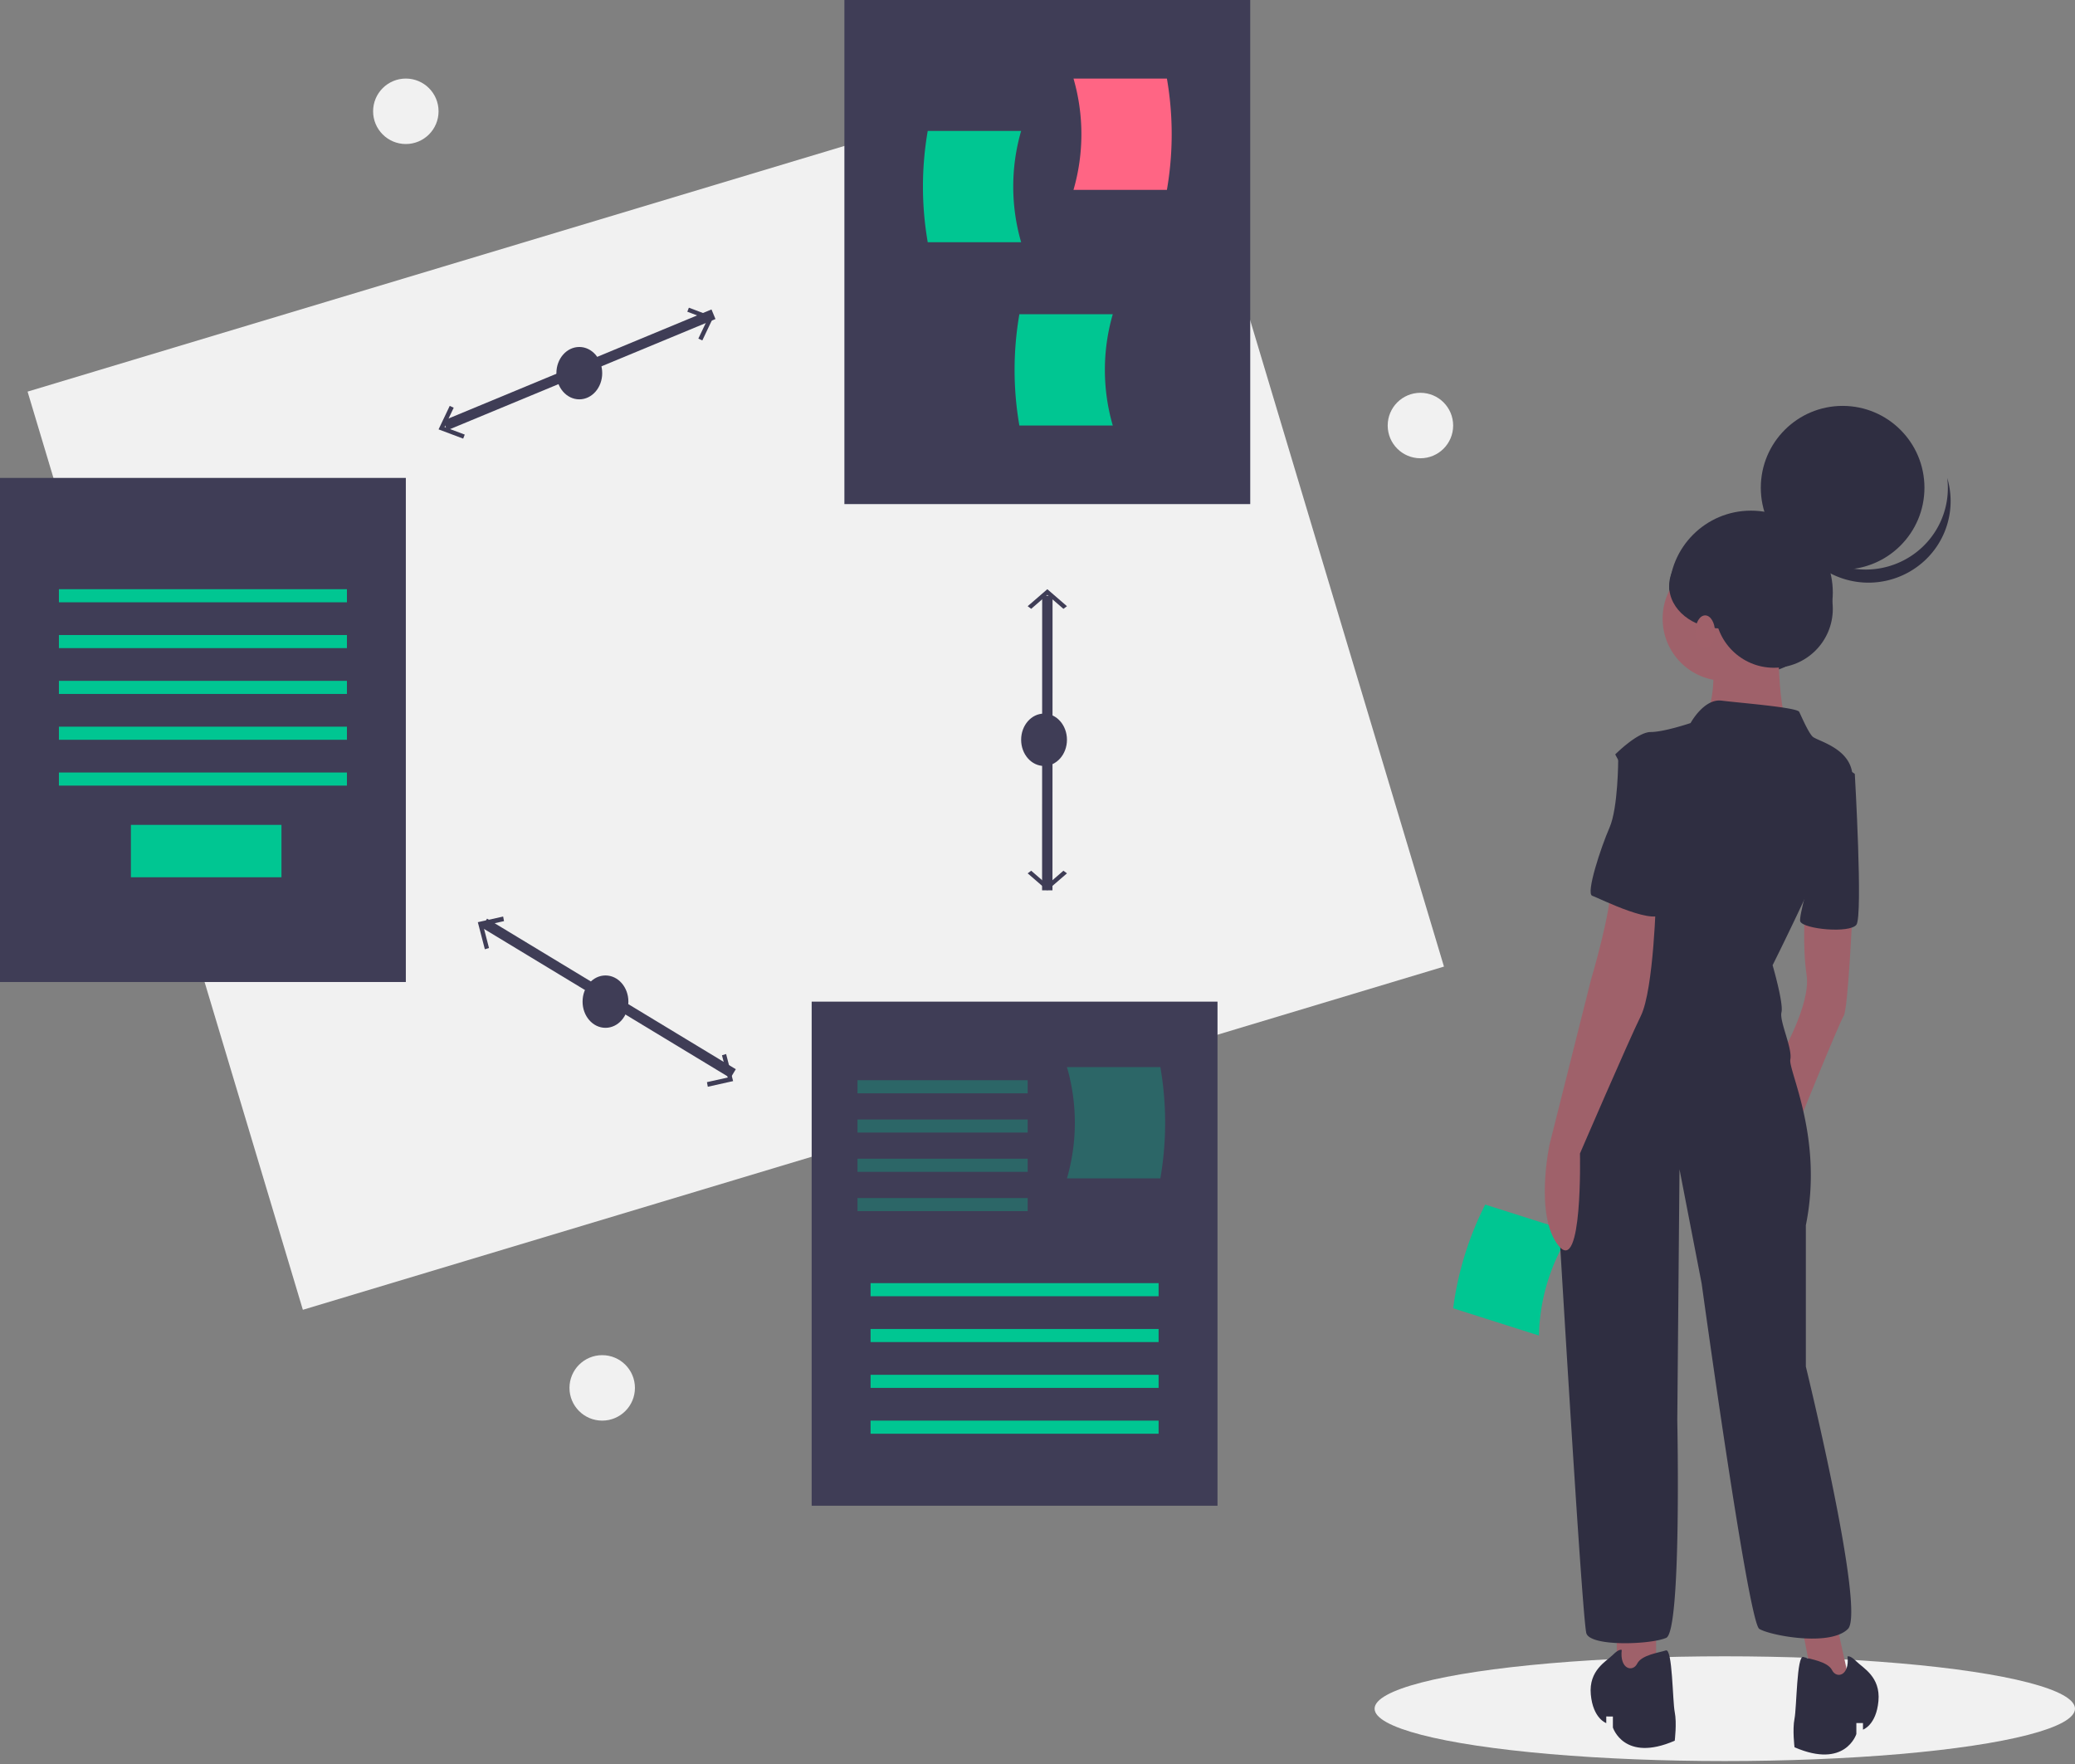 <svg xmlns="http://www.w3.org/2000/svg" width="400" height="340" viewBox="0 0 400 340">
    <rect x="0" y="0" width="400" height="340" fill="#808080" stroke="none"/>
    <g fill="none" fill-rule="evenodd" transform="matrix(-1 0 0 1 400 0)">
        <circle cx="321.767" cy="21.451" r="6.309" fill="#F1F1F1" fill-rule="nonzero"/>
        <circle cx="283.912" cy="267.508" r="6.309" fill="#F1F1F1" fill-rule="nonzero"/>
        <circle cx="126.183" cy="82.019" r="6.309" fill="#F1F1F1" fill-rule="nonzero"/>
        <ellipse cx="67.508" cy="329.338" fill="#F1F1F1" fill-rule="nonzero" rx="67.508" ry="10.095"/>
        <path fill="#00C692" fill-rule="nonzero" d="M103.337 257.413l16.537-5.25a62.04 62.04 0 0 0-6.177-19.986l-16.536 5.25a38.045 38.045 0 0 1 6.176 19.986z"/>
        <circle cx="62.461" cy="114.196" r="15.773" fill="#2F2E41" fill-rule="nonzero"/>
        <path fill="#9F616A" fill-rule="nonzero" d="M45.846 313.453l-2.944 13.36h7.15l2.945-15.141zM80.757 312.934v11.777l7.571.841v-12.618zM42.902 175.827s.841 18.67 1.683 19.973c.84 1.303 8.412 19.973 8.412 19.973l3.785-12.157s-5.888-9.987-5.047-15.631c.841-5.645.311-12.59.311-12.59l-9.144.432z"/>
        <circle cx="67.508" cy="119.243" r="11.987" fill="#9F616A" fill-rule="nonzero"/>
        <path fill="#9F616A" fill-rule="nonzero" d="M57.17 121.136s.435 17.528-2.603 20.157c-3.037 2.629 17.357.438 17.357.438s-4.339-12.27-.868-14.899c3.472-2.629-13.885-5.696-13.885-5.696z"/>
        <path fill="#2F2E41" fill-rule="nonzero" d="M74.105 139.365s-2.564-4.754-5.983-4.321c-3.418.432-14.528 1.296-14.956 2.16-.427.865-1.709 3.89-2.564 4.754-.854.865-7.264 2.161-7.691 7.347-.428 5.186 15.383 36.734 15.383 36.734s-2.137 7.347-1.71 9.075c.428 1.73-2.136 6.915-1.709 9.076.428 2.16-6.41 15.126-2.99 31.98v27.226s-11.538 47.106-8.12 50.564c3.419 3.457 14.956 1.296 17.093 0 2.136-1.297 11.11-66.554 11.11-66.554l4.273-22.04.427 48.402s-.854 40.624 2.137 41.92c2.991 1.297 14.529 1.729 15.383-.864.667-2.022 3.932-55.83 5.338-79.417a89.093 89.093 0 0 0-1.882-24.277c-1.778-8.159-4.36-17.744-7.302-21.634-5.555-7.347-8.973-30.683-8.973-30.683l7.264-13.398s-4.273-4.321-6.837-4.321-7.691-1.729-7.691-1.729z"/>
        <path fill="#2F2E41" fill-rule="nonzero" d="M44.691 147.634l-2.244 1.526s-1.586 27.375-.31 29.075c1.277 1.7 10.155.87 10.824-.628.669-1.497-8.27-29.973-8.27-29.973z"/>
        <path fill="#9F616A" fill-rule="nonzero" d="M80.757 172.696s.42 17.971 2.935 23.106c2.515 5.134 11.737 26.529 11.737 26.529s-.535 23.548 4.134 17.764c4.67-5.783 1.735-19.476 1.735-19.476l-7.965-31.664s-4.192-14.12-3.773-18.399c.42-4.279-8.803 2.14-8.803 2.14z"/>
        <path fill="#2F2E41" fill-rule="nonzero" d="M87.379 318.022s.425-.34 1.702.934c1.278 1.274 4.684 2.972 4.258 7.642-.426 4.67-2.98 5.519-2.98 5.519v-1.274H89.08v2.123s-2.128 6.792-11.92 2.547c0 0-.426-3.396 0-5.52.426-2.122.426-12.31 1.703-11.886 1.277.425 4.683.85 5.534 2.547.852 1.699 3.406 1.104 2.98-2.632zM43.852 319.284s-.426-.34-1.703.934c-1.277 1.274-4.683 2.972-4.258 7.642.426 4.67 2.98 5.518 2.98 5.518v-1.273h1.278v2.122s2.129 6.793 11.92 2.548c0 0 .426-3.397 0-5.52-.425-2.122-.425-12.31-1.702-11.886-1.278.425-4.684.85-5.535 2.547-.852 1.698-3.406 1.103-2.98-2.632zM82.212 145.11l5.847 1.271s0 9.321 1.671 13.134c1.671 3.813 4.595 12.71 3.342 13.134-1.253.424-12.949 6.355-13.784 2.966-.836-3.39-2.924-30.505 2.924-30.505z"/>
        <circle cx="44.795" cy="94.006" r="15.773" fill="#2F2E41" fill-rule="nonzero"/>
        <path fill="#2F2E41" fill-rule="nonzero" d="M31.07 106.802a15.94 15.94 0 0 0 14.372 2.14c4.858-1.638 8.614-5.51 10.079-10.387-.745 5.874-4.756 10.833-10.374 12.828A15.93 15.93 0 0 1 28.922 108a15.623 15.623 0 0 1-4.289-15.886c-.722 5.695 1.746 11.327 6.436 14.688z"/>
        <circle cx="58.044" cy="117.35" r="11.356" fill="#2F2E41" fill-rule="nonzero"/>
        <ellipse cx="68.139" cy="112.934" fill="#2F2E41" fill-rule="nonzero" rx="10.095" ry="8.202"/>
        <ellipse cx="71.293" cy="121.767" fill="#A0616A" fill-rule="nonzero" rx="1.893" ry="3.155"/>
        <path fill="#F1F1F1" fill-rule="nonzero" d="M174.711 9.331l219.974 66.15-53.067 176.973-219.974-66.15z"/>
        <path stroke="#3F3D56" stroke-width="2" d="M262.461 60.568l51.735 21.451"/>
        <path fill="#3F3D56" fill-rule="nonzero" d="M264.613 65.615l.767-.352-1.768-3.716 3.896-1.463-.303-.778-4.744 1.784zM310.713 84.543l-.303-.778 3.896-1.463-1.768-3.716.767-.353 2.152 4.527z"/>
        <ellipse cx="288.328" cy="71.924" fill="#3F3D56" fill-rule="nonzero" rx="4.416" ry="5.047"/>
        <path stroke="#3F3D56" stroke-width="2" d="M258.675 206.94l47.95-29.022"/>
        <path fill="#3F3D56" fill-rule="nonzero" d="M263.555 209.464l.167-.886-4.007-.893 1.111-4.286-.8-.244-1.35 5.22zM306.534 182.965l-.799-.244 1.111-4.286-4.007-.894.168-.885 4.88 1.09z"/>
        <ellipse cx="283.281" cy="193.06" fill="#3F3D56" fill-rule="nonzero" rx="4.416" ry="5.047"/>
        <path stroke="#3F3D56" stroke-width="2" d="M198.099 114.826l.017 56.783"/>
        <path fill="#3F3D56" fill-rule="nonzero" d="M194.322 116.842l.678.508 3.106-2.691 3.11 2.69.677-.509-3.787-3.275zM194.322 168.333l.678-.508 3.108 2.69 3.107-2.692.678.508-3.785 3.278z"/>
        <ellipse cx="198.738" cy="142.587" fill="#3F3D56" fill-rule="nonzero" rx="4.416" ry="5.047"/>
        <path fill="#3F3D56" fill-rule="nonzero" d="M158.991 0h78.233v97.161h-78.233z"/>
        <path fill="#FF6584" fill-rule="nonzero" d="M193.06 36.593h-18.006a62.875 62.875 0 0 1 0-21.451h18.006a38.568 38.568 0 0 0 0 21.451z"/>
        <path fill="#00C692" fill-rule="nonzero" d="M203.155 46.688h18.005a62.875 62.875 0 0 0 0-21.451h-18.005a38.568 38.568 0 0 1 0 21.45zM185.489 82.019h18.006a62.875 62.875 0 0 0 0-21.451h-18.006a38.568 38.568 0 0 1 0 21.45z"/>
        <path fill="#3F3D56" fill-rule="nonzero" d="M321.767 92.114H400v97.161h-78.233z"/>
        <path fill="#00C692" fill-rule="nonzero" d="M333.123 113.565h55.521v2.524h-55.521zM333.123 122.397h55.521v2.524h-55.521zM333.123 131.23h55.521v2.524h-55.521zM333.123 140.063h55.521v2.524h-55.521zM333.123 148.896h55.521v2.524h-55.521zM345.741 158.991h29.022v10.095h-29.022z"/>
        <path fill="#3F3D56" fill-rule="nonzero" d="M165.3 193.06h78.233v97.161H165.3z"/>
        <path fill="#00C692" fill-rule="nonzero" d="M176.656 247.319h55.521v2.524h-55.521zM176.656 256.151h55.521v2.524h-55.521zM176.656 264.984h55.521v2.524h-55.521zM176.656 273.817h55.521v2.524h-55.521z"/>
        <path fill="#00C692" fill-rule="nonzero" d="M194.322 227.13h-18.006a62.875 62.875 0 0 1 0-21.452h18.006a38.568 38.568 0 0 0 0 21.451zM201.893 208.202h32.808v2.524h-32.808zM201.893 215.773h32.808v2.524h-32.808zM201.893 223.344h32.808v2.524h-32.808zM201.893 230.915h32.808v2.524h-32.808z" opacity=".3"/>
    </g>
</svg>
